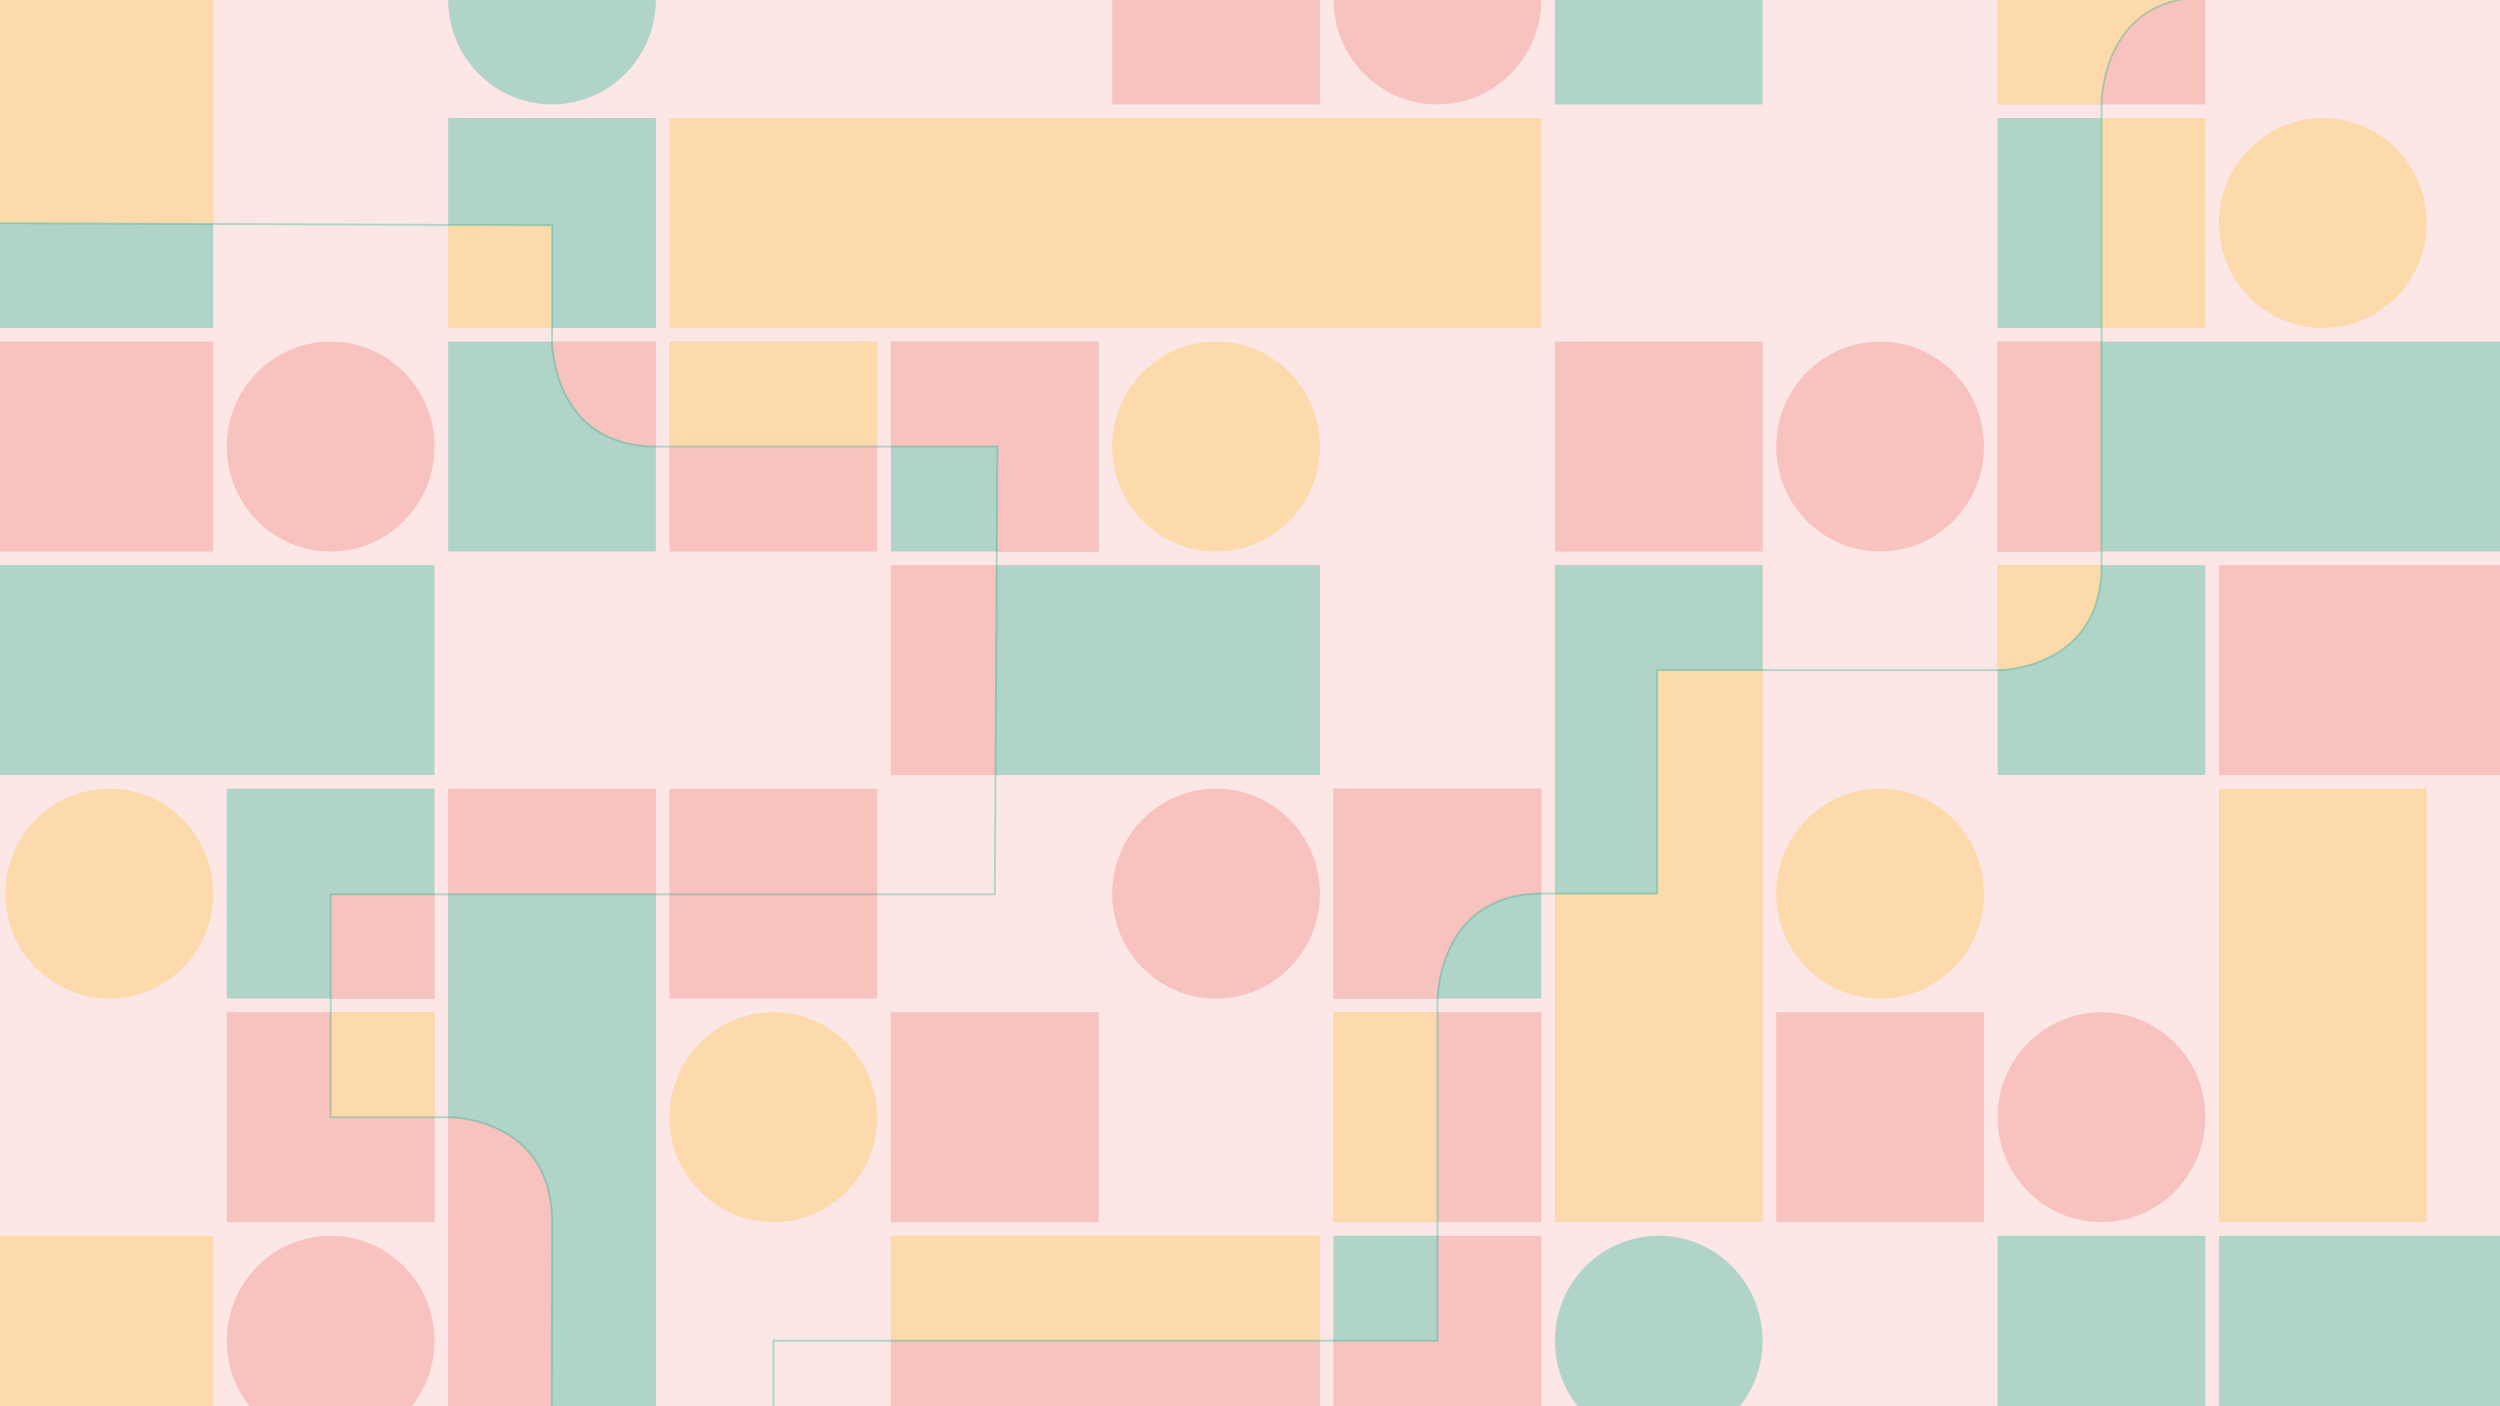 <svg xmlns="http://www.w3.org/2000/svg" xmlns:xlink="http://www.w3.org/1999/xlink" viewBox="0 0 1920 1080"><defs><style>.cls-1,.cls-75{fill:none;}.cls-2{fill:#fbe1e0;opacity:0.8;}.cls-3{clip-path:url(#clip-path);}.cls-4{clip-path:url(#clip-path-2);}.cls-5{opacity:0.3;}.cls-6{clip-path:url(#clip-path-3);}.cls-7{fill:#00a984;}.cls-8{clip-path:url(#clip-path-4);}.cls-9{fill:#ed6b62;}.cls-10{clip-path:url(#clip-path-5);}.cls-11{clip-path:url(#clip-path-6);}.cls-12{fill:#fbbb21;}.cls-13{clip-path:url(#clip-path-7);}.cls-14{clip-path:url(#clip-path-8);}.cls-15{clip-path:url(#clip-path-9);}.cls-16{clip-path:url(#clip-path-10);}.cls-17{clip-path:url(#clip-path-11);}.cls-18{clip-path:url(#clip-path-12);}.cls-19{clip-path:url(#clip-path-13);}.cls-20{clip-path:url(#clip-path-14);}.cls-21{clip-path:url(#clip-path-15);}.cls-22{clip-path:url(#clip-path-16);}.cls-23{clip-path:url(#clip-path-17);}.cls-24{clip-path:url(#clip-path-18);}.cls-25{clip-path:url(#clip-path-19);}.cls-26{clip-path:url(#clip-path-20);}.cls-27{clip-path:url(#clip-path-21);}.cls-28{clip-path:url(#clip-path-22);}.cls-29{clip-path:url(#clip-path-23);}.cls-30{clip-path:url(#clip-path-24);}.cls-31{clip-path:url(#clip-path-25);}.cls-32{clip-path:url(#clip-path-26);}.cls-33{clip-path:url(#clip-path-27);}.cls-34{clip-path:url(#clip-path-28);}.cls-35{clip-path:url(#clip-path-29);}.cls-36{clip-path:url(#clip-path-30);}.cls-37{clip-path:url(#clip-path-31);}.cls-38{clip-path:url(#clip-path-32);}.cls-39{clip-path:url(#clip-path-33);}.cls-40{clip-path:url(#clip-path-34);}.cls-41{clip-path:url(#clip-path-35);}.cls-42{clip-path:url(#clip-path-36);}.cls-43{clip-path:url(#clip-path-37);}.cls-44{clip-path:url(#clip-path-38);}.cls-45{clip-path:url(#clip-path-39);}.cls-46{clip-path:url(#clip-path-40);}.cls-47{clip-path:url(#clip-path-41);}.cls-48{clip-path:url(#clip-path-42);}.cls-49{clip-path:url(#clip-path-43);}.cls-50{clip-path:url(#clip-path-44);}.cls-51{clip-path:url(#clip-path-45);}.cls-52{clip-path:url(#clip-path-46);}.cls-53{clip-path:url(#clip-path-47);}.cls-54{clip-path:url(#clip-path-48);}.cls-55{clip-path:url(#clip-path-49);}.cls-56{clip-path:url(#clip-path-50);}.cls-57{clip-path:url(#clip-path-51);}.cls-58{clip-path:url(#clip-path-52);}.cls-59{clip-path:url(#clip-path-53);}.cls-60{clip-path:url(#clip-path-54);}.cls-61{clip-path:url(#clip-path-55);}.cls-62{clip-path:url(#clip-path-56);}.cls-63{clip-path:url(#clip-path-57);}.cls-64{clip-path:url(#clip-path-58);}.cls-65{clip-path:url(#clip-path-59);}.cls-66{clip-path:url(#clip-path-60);}.cls-67{clip-path:url(#clip-path-61);}.cls-68{clip-path:url(#clip-path-62);}.cls-69{clip-path:url(#clip-path-63);}.cls-70{clip-path:url(#clip-path-64);}.cls-71{clip-path:url(#clip-path-65);}.cls-72{clip-path:url(#clip-path-66);}.cls-73{clip-path:url(#clip-path-67);}.cls-74{clip-path:url(#clip-path-68);}.cls-75{stroke:#00a984;stroke-width:1.5px;}</style><clipPath id="clip-path"><rect class="cls-1" x="-23.41" y="-108.58" width="1966.94" height="1416.58"/></clipPath><clipPath id="clip-path-2"><rect class="cls-1" x="-23.41" y="-108.58" width="1966.94" height="1416.58"/></clipPath><clipPath id="clip-path-3"><rect class="cls-1" x="-38.67" y="421.1" width="389" height="175.99"/></clipPath><clipPath id="clip-path-4"><rect class="cls-1" x="327.54" y="592.78" width="192.8" height="717.07"/></clipPath><clipPath id="clip-path-5"><polygon class="cls-1" points="503.69 1308 503.69 773.13 503.69 715.87 503.69 605.72 344.18 605.72 344.18 715.87 344.18 773.13 344.18 1308 503.69 1308"/></clipPath><clipPath id="clip-path-6"><rect class="cls-1" x="1687.52" y="592.78" width="192.8" height="347.67"/></clipPath><clipPath id="clip-path-7"><rect class="cls-1" x="667.53" y="421.1" width="362.8" height="175.99"/></clipPath><clipPath id="clip-path-8"><polygon class="cls-1" points="1013.69 595.24 1013.69 434.04 935.86 434.04 854.17 434.04 684.17 434.04 684.17 595.24 854.17 595.24 935.86 595.24 1013.69 595.24"/></clipPath><clipPath id="clip-path-9"><rect class="cls-1" x="1517.53" y="249.42" width="442.64" height="175.99"/></clipPath><clipPath id="clip-path-10"><polygon class="cls-1" points="1943.53 423.56 1943.53 262.36 1891.13 262.36 1812.8 262.36 1534.17 262.36 1534.17 423.56 1812.8 423.56 1891.13 423.56 1943.53 423.56"/></clipPath><clipPath id="clip-path-11"><rect class="cls-1" x="1177.53" y="421.1" width="192.8" height="519.34"/></clipPath><clipPath id="clip-path-12"><polygon class="cls-1" points="1353.68 938.59 1353.68 595.24 1353.68 562.4 1353.68 434.04 1194.17 434.04 1194.17 562.4 1194.17 595.24 1194.17 938.59 1353.68 938.59"/></clipPath><clipPath id="clip-path-13"><rect class="cls-1" x="497.54" y="77.74" width="702.79" height="175.99"/></clipPath><clipPath id="clip-path-14"><rect class="cls-1" x="-38.67" y="-120.14" width="219.01" height="373.87"/></clipPath><clipPath id="clip-path-15"><polygon class="cls-1" points="163.7 251.88 163.7 183.99 163.7 78 163.7 -107.2 -22.03 -107.2 -22.03 78 -22.03 183.99 -22.03 251.88 163.7 251.88"/></clipPath><clipPath id="clip-path-16"><rect class="cls-1" x="-38.67" y="249.42" width="219.01" height="175.99"/></clipPath><clipPath id="clip-path-17"><rect class="cls-1" x="-12.46" y="592.78" width="192.8" height="175.99"/></clipPath><clipPath id="clip-path-18"><rect class="cls-1" x="-38.67" y="936.13" width="219.01" height="175.99"/></clipPath><clipPath id="clip-path-19"><rect class="cls-1" x="667.53" y="249.42" width="192.8" height="175.99"/></clipPath><clipPath id="clip-path-20"><rect class="cls-1" x="684.18" y="262.36" width="159.52" height="161.2"/></clipPath><clipPath id="clip-path-21"><rect class="cls-1" x="667.53" y="764.45" width="192.8" height="175.99"/></clipPath><clipPath id="clip-path-22"><rect class="cls-1" x="1347.53" y="249.42" width="192.8" height="175.99"/></clipPath><clipPath id="clip-path-23"><rect class="cls-1" x="1347.53" y="592.78" width="192.8" height="175.99"/></clipPath><clipPath id="clip-path-24"><rect class="cls-1" x="1347.53" y="764.45" width="192.8" height="175.99"/></clipPath><clipPath id="clip-path-25"><rect class="cls-1" x="327.54" y="-93.93" width="192.8" height="175.99"/></clipPath><clipPath id="clip-path-26"><rect class="cls-1" x="327.54" y="249.42" width="192.8" height="175.99"/></clipPath><clipPath id="clip-path-27"><rect class="cls-1" x="344.18" y="262.36" width="159.52" height="161.2"/></clipPath><clipPath id="clip-path-28"><rect class="cls-1" x="327.54" y="77.74" width="192.8" height="175.99"/></clipPath><clipPath id="clip-path-29"><rect class="cls-1" x="344.18" y="90.69" width="159.52" height="161.2"/></clipPath><clipPath id="clip-path-30"><rect class="cls-1" x="1007.53" y="-93.93" width="192.8" height="175.99"/></clipPath><clipPath id="clip-path-31"><rect class="cls-1" x="1007.53" y="592.78" width="192.8" height="175.99"/></clipPath><clipPath id="clip-path-32"><rect class="cls-1" x="1024.17" y="605.72" width="159.52" height="161.2"/></clipPath><clipPath id="clip-path-33"><rect class="cls-1" x="1007.53" y="764.45" width="192.8" height="175.99"/></clipPath><clipPath id="clip-path-34"><rect class="cls-1" x="1024.17" y="777.4" width="159.52" height="161.2"/></clipPath><clipPath id="clip-path-35"><rect class="cls-1" x="1007.53" y="936.13" width="192.8" height="175.99"/></clipPath><clipPath id="clip-path-36"><rect class="cls-1" x="1024.17" y="949.07" width="159.52" height="161.2"/></clipPath><clipPath id="clip-path-37"><rect class="cls-1" x="1687.52" y="77.74" width="192.8" height="175.99"/></clipPath><clipPath id="clip-path-38"><rect class="cls-1" x="1687.52" y="421.1" width="272.64" height="175.99"/></clipPath><clipPath id="clip-path-39"><rect class="cls-1" x="157.54" y="249.42" width="192.8" height="175.99"/></clipPath><clipPath id="clip-path-40"><rect class="cls-1" x="157.54" y="592.78" width="192.8" height="175.99"/></clipPath><clipPath id="clip-path-41"><rect class="cls-1" x="174.18" y="605.72" width="159.52" height="161.2"/></clipPath><clipPath id="clip-path-42"><rect class="cls-1" x="157.54" y="764.45" width="192.8" height="175.99"/></clipPath><clipPath id="clip-path-43"><rect class="cls-1" x="174.18" y="777.4" width="159.52" height="161.2"/></clipPath><clipPath id="clip-path-44"><rect class="cls-1" x="157.54" y="936.13" width="192.8" height="175.99"/></clipPath><clipPath id="clip-path-45"><rect class="cls-1" x="837.53" y="-120.14" width="192.8" height="202.19"/></clipPath><clipPath id="clip-path-46"><rect class="cls-1" x="837.53" y="249.42" width="192.8" height="175.99"/></clipPath><clipPath id="clip-path-47"><rect class="cls-1" x="837.53" y="592.78" width="192.8" height="175.99"/></clipPath><clipPath id="clip-path-48"><rect class="cls-1" x="667.53" y="936.13" width="362.8" height="175.99"/></clipPath><clipPath id="clip-path-49"><polygon class="cls-1" points="1013.69 1110.27 1013.69 949.07 963.37 949.07 854.17 949.07 684.17 949.07 684.17 1110.27 854.17 1110.27 963.37 1110.27 1013.69 1110.27"/></clipPath><clipPath id="clip-path-50"><rect class="cls-1" x="1517.52" y="-120.14" width="192.8" height="202.19"/></clipPath><clipPath id="clip-path-51"><rect class="cls-1" x="1534.17" y="-107.2" width="159.52" height="187.4"/></clipPath><clipPath id="clip-path-52"><rect class="cls-1" x="1517.52" y="77.74" width="192.8" height="175.99"/></clipPath><clipPath id="clip-path-53"><rect class="cls-1" x="1534.17" y="90.69" width="159.52" height="161.2"/></clipPath><clipPath id="clip-path-54"><rect class="cls-1" x="1517.52" y="421.1" width="192.8" height="175.99"/></clipPath><clipPath id="clip-path-55"><rect class="cls-1" x="1534.17" y="434.04" width="159.52" height="161.2"/></clipPath><clipPath id="clip-path-56"><rect class="cls-1" x="1517.52" y="764.45" width="192.8" height="175.99"/></clipPath><clipPath id="clip-path-57"><rect class="cls-1" x="1517.52" y="936.13" width="192.8" height="175.99"/></clipPath><clipPath id="clip-path-58"><rect class="cls-1" x="1687.52" y="936.13" width="272.64" height="175.99"/></clipPath><clipPath id="clip-path-59"><rect class="cls-1" x="497.54" y="249.42" width="192.8" height="175.99"/></clipPath><clipPath id="clip-path-60"><rect class="cls-1" x="514.18" y="262.36" width="159.52" height="161.2"/></clipPath><clipPath id="clip-path-61"><rect class="cls-1" x="497.54" y="592.78" width="192.8" height="175.99"/></clipPath><clipPath id="clip-path-62"><rect class="cls-1" x="497.54" y="764.45" width="192.8" height="175.99"/></clipPath><clipPath id="clip-path-63"><rect class="cls-1" x="497.54" y="1107.81" width="192.8" height="202.04"/></clipPath><clipPath id="clip-path-64"><rect class="cls-1" x="514.18" y="1120.75" width="159.52" height="187.25"/></clipPath><clipPath id="clip-path-65"><rect class="cls-1" x="1177.53" y="-120.14" width="192.8" height="202.19"/></clipPath><clipPath id="clip-path-66"><rect class="cls-1" x="1177.53" y="249.42" width="192.8" height="175.99"/></clipPath><clipPath id="clip-path-67"><rect class="cls-1" x="1177.53" y="936.13" width="192.8" height="175.99"/></clipPath><clipPath id="clip-path-68"><rect class="cls-1" x="-40.05" y="-121.52" width="2000.22" height="1326.03"/></clipPath></defs><g id="Layer_2" data-name="Layer 2"><rect class="cls-2" x="-53.5" y="-116" width="2028" height="1431"/></g><g id="Layer_1" data-name="Layer 1"><g class="cls-3"><g class="cls-4"><g class="cls-5"><g class="cls-6"><polygon class="cls-7" points="333.7 595.24 333.7 434.04 255.23 434.04 161.49 434.04 -22.03 434.04 -22.03 595.24 161.49 595.24 255.23 595.24 333.7 595.24"/></g></g><g class="cls-5"><g class="cls-8"><polygon class="cls-9" points="503.69 1308 503.69 773.13 503.69 715.87 503.69 605.72 344.18 605.72 344.18 715.87 344.18 773.13 344.18 1308 503.69 1308"/><g class="cls-10"><path class="cls-7" d="M-22,171.29l446,1.73v89.35s0,80.59,80.2,80.59H766l-2,343.93h-510V858h90.94s79.06,0,79.06,80.6c0,78.62-.44,262.67-.44,262.67h91.73s78.71.08,78.71-80.52v-91.07h510V768.13s0-81.81,79.76-81.81h88.93V514.64h262.07s79.23,0,79.23-80.6V78.88s0-81,79.76-81h276V-107.19H-22Z"/></g></g></g><g class="cls-5"><g class="cls-11"><polygon class="cls-12" points="1863.68 938.59 1863.68 877.99 1863.68 832.25 1863.68 605.72 1704.16 605.72 1704.16 832.25 1704.16 877.99 1704.16 938.59 1863.68 938.59"/></g></g><g class="cls-5"><g class="cls-13"><polygon class="cls-9" points="1013.69 595.24 1013.69 434.04 935.85 434.04 854.17 434.04 684.17 434.04 684.17 595.24 854.17 595.24 935.85 595.24 1013.69 595.24"/><g class="cls-14"><path class="cls-7" d="M-22,171.29l446,1.73v89.35s0,80.59,80.2,80.59H766l-2,343.93h-510V858h90.94s79.06,0,79.06,80.6c0,78.62-.44,262.67-.44,262.67h91.73s78.71.08,78.71-80.52v-91.07h510V768.13s0-81.81,79.76-81.81h88.93V514.64h262.07s79.23,0,79.23-80.6V78.88s0-81,79.76-81h276V-107.19H-22Z"/></g></g></g><g class="cls-5"><g class="cls-15"><polygon class="cls-7" points="1943.53 423.56 1943.53 262.36 1891.13 262.36 1812.8 262.36 1534.17 262.36 1534.17 423.56 1812.8 423.56 1891.13 423.56 1943.53 423.56"/><g class="cls-16"><path class="cls-9" d="M-22,171.28l446,1.73v89.35s0,80.6,80.2,80.6H766l-2,343.92h-510V858h90.94s79.06,0,79.06,80.6c0,78.62-.44,262.68-.44,262.68h91.73s78.71.08,78.71-80.53v-91.07h510V768.12s0-81.81,79.76-81.81h88.93V514.64h262.07s79.23,0,79.23-80.6V78.87s0-81,79.76-81h276V-107.2H-22Z"/></g></g></g><g class="cls-5"><g class="cls-17"><polygon class="cls-12" points="1353.69 938.59 1353.69 595.24 1353.69 562.4 1353.69 434.04 1194.17 434.04 1194.17 562.4 1194.17 595.24 1194.17 938.59 1353.69 938.59"/><g class="cls-18"><path class="cls-7" d="M-22,171.28l446,1.73v89.35s0,80.6,80.2,80.6H766l-2,343.92h-510V858h90.94s79.06,0,79.06,80.6c0,78.62-.44,262.68-.44,262.68h91.73s78.71.08,78.71-80.53v-91.07h510V768.12s0-81.81,79.76-81.81h88.93V514.64h262.07s79.23,0,79.23-80.6V78.87s0-81,79.76-81h276V-107.2H-22Z"/></g></g></g><g class="cls-5"><g class="cls-19"><polygon class="cls-12" points="1183.69 251.88 1183.69 90.69 1069.51 90.69 1024.17 90.69 514.18 90.69 514.18 251.88 1024.17 251.88 1069.51 251.88 1183.69 251.88"/></g></g><g class="cls-5"><g class="cls-20"><polygon class="cls-7" points="163.7 251.88 163.7 183.99 163.7 78 163.7 -107.2 -22.03 -107.2 -22.03 78 -22.03 183.99 -22.03 251.88 163.7 251.88"/><g class="cls-21"><path class="cls-12" d="M-22,171.29l446,1.73v89.35s0,80.59,80.2,80.59H766l-2,343.93h-510V858h90.94s79.06,0,79.06,80.6c0,78.62-.44,262.67-.44,262.67h91.73s78.71.08,78.71-80.52v-91.07h510V768.13s0-81.81,79.76-81.81h88.93V514.64h262.07s79.23,0,79.23-80.6V78.88s0-81,79.76-81h276V-107.19H-22Z"/></g></g></g><g class="cls-5"><g class="cls-22"><rect class="cls-9" x="-22.03" y="262.36" width="185.72" height="161.2"/></g></g><g class="cls-5"><g class="cls-23"><path class="cls-12" d="M83.94,766.91c44.05,0,79.76-36.08,79.76-80.59s-35.71-80.6-79.76-80.6S4.18,641.8,4.18,686.32s35.71,80.59,79.76,80.59"/></g></g><g class="cls-5"><g class="cls-24"><rect class="cls-12" x="-22.03" y="949.07" width="185.72" height="161.2"/></g></g><g class="cls-5"><g class="cls-25"><rect class="cls-7" x="684.18" y="262.36" width="159.52" height="161.2"/><g class="cls-26"><path class="cls-9" d="M-22,171.28l446,1.73v89.35s0,80.6,80.2,80.6H766l-2,343.92h-510V858h90.94s79.06,0,79.06,80.6c0,78.62-.44,262.68-.44,262.68h91.73s78.71.08,78.71-80.53v-91.07h510V768.12s0-81.81,79.76-81.81h88.93V514.64h262.07s79.23,0,79.23-80.6V78.87s0-81,79.76-81h276V-107.2H-22Z"/></g></g></g><g class="cls-5"><g class="cls-27"><rect class="cls-9" x="684.18" y="777.4" width="159.52" height="161.2"/></g></g><g class="cls-5"><g class="cls-28"><path class="cls-9" d="M1443.93,423.56c44,0,79.75-36.09,79.75-80.6s-35.7-80.6-79.75-80.6-79.76,36.09-79.76,80.6,35.71,80.6,79.76,80.6"/></g></g><g class="cls-5"><g class="cls-29"><path class="cls-12" d="M1443.93,766.91c44,0,79.75-36.08,79.75-80.59s-35.7-80.6-79.75-80.6-79.76,36.08-79.76,80.6,35.71,80.59,79.76,80.59"/></g></g><g class="cls-5"><g class="cls-30"><rect class="cls-9" x="1364.17" y="777.4" width="159.52" height="161.2"/></g></g><g class="cls-5"><g class="cls-31"><path class="cls-7" d="M423.94,80.2c44,0,79.75-36.08,79.75-80.59S468-81,423.94-81,344.18-44.91,344.18-.39,379.89,80.2,423.94,80.2"/></g></g><g class="cls-5"><g class="cls-32"><rect class="cls-7" x="344.18" y="262.36" width="159.52" height="161.2"/><g class="cls-33"><path class="cls-9" d="M-22,171.28l446,1.73v89.35s0,80.6,80.2,80.6H766l-2,343.92h-510V858h90.94s79.06,0,79.06,80.6c0,78.62-.44,262.68-.44,262.68h91.73s78.71.08,78.71-80.53v-91.07h510V768.12s0-81.81,79.76-81.81h88.93V514.64h262.07s79.23,0,79.23-80.6V78.87s0-81,79.76-81h276V-107.2H-22Z"/></g></g></g><g class="cls-5"><g class="cls-34"><rect class="cls-12" x="344.18" y="90.69" width="159.52" height="161.2"/><g class="cls-35"><path class="cls-7" d="M-22,171.29l446,1.73v89.35s0,80.59,80.2,80.59H766l-2,343.93h-510V858h90.94s79.06,0,79.06,80.6c0,78.62-.44,262.67-.44,262.67h91.73s78.71.08,78.71-80.52v-91.07h510V768.13s0-81.81,79.76-81.81h88.93V514.64h262.07s79.23,0,79.23-80.6V78.88s0-81,79.76-81h276V-107.19H-22Z"/></g></g></g><g class="cls-5"><g class="cls-36"><path class="cls-9" d="M1103.93,80.2c44,0,79.76-36.08,79.76-80.59S1148-81,1103.93-81s-79.76,36.08-79.76,80.6,35.71,80.59,79.76,80.59"/></g></g><g class="cls-5"><g class="cls-37"><rect class="cls-7" x="1024.17" y="605.72" width="159.52" height="161.2"/><g class="cls-38"><path class="cls-9" d="M-22,171.29l446,1.73v89.35s0,80.59,80.2,80.59H766l-2,343.93h-510V858h90.94s79.06,0,79.06,80.6c0,78.62-.44,262.67-.44,262.67h91.73s78.71.08,78.71-80.52v-91.07h510V768.13s0-81.81,79.76-81.81h88.93V514.64h262.07s79.23,0,79.23-80.6V78.88s0-81,79.76-81h276V-107.19H-22Z"/></g></g></g><g class="cls-5"><g class="cls-39"><rect class="cls-9" x="1024.17" y="777.4" width="159.52" height="161.2"/><g class="cls-40"><path class="cls-12" d="M-22,171.28l446,1.73v89.35s0,80.6,80.2,80.6H766l-2,343.92h-510V858h90.94s79.06,0,79.06,80.6c0,78.62-.44,262.68-.44,262.68h91.73s78.71.08,78.71-80.53v-91.07h510V768.12s0-81.81,79.76-81.81h88.93V514.64h262.07s79.23,0,79.23-80.6V78.87s0-81,79.76-81h276V-107.2H-22Z"/></g></g></g><g class="cls-5"><g class="cls-41"><rect class="cls-9" x="1024.17" y="949.07" width="159.52" height="161.2"/><g class="cls-42"><path class="cls-7" d="M-22,171.29l446,1.73v89.35s0,80.59,80.2,80.59H766l-2,343.93h-510V858h90.94s79.06,0,79.06,80.6c0,78.62-.44,262.67-.44,262.67h91.73s78.71.08,78.71-80.52v-91.07h510V768.13s0-81.81,79.76-81.81h88.93V514.64h262.07s79.23,0,79.23-80.6V78.88s0-81,79.76-81h276V-107.19H-22Z"/></g></g></g><g class="cls-5"><g class="cls-43"><path class="cls-12" d="M1783.92,251.88c44,0,79.76-36.08,79.76-80.6S1828,90.69,1783.92,90.69s-79.76,36.08-79.76,80.59,35.71,80.6,79.76,80.6"/></g></g><g class="cls-5"><g class="cls-44"><rect class="cls-9" x="1704.16" y="434.04" width="239.36" height="161.2"/></g></g><g class="cls-5"><g class="cls-45"><path class="cls-9" d="M253.94,423.56c44.05,0,79.76-36.09,79.76-80.6s-35.71-80.6-79.76-80.6-79.76,36.09-79.76,80.6,35.71,80.6,79.76,80.6"/></g></g><g class="cls-5"><g class="cls-46"><rect class="cls-7" x="174.18" y="605.72" width="159.52" height="161.2"/><g class="cls-47"><path class="cls-9" d="M-22,171.29l446,1.73v89.35s0,80.59,80.2,80.59H766l-2,343.93h-510V858h90.94s79.06,0,79.06,80.6c0,78.62-.44,262.67-.44,262.67h91.73s78.71.08,78.71-80.52v-91.07h510V768.13s0-81.81,79.76-81.81h88.93V514.64h262.07s79.23,0,79.23-80.6V78.88s0-81,79.76-81h276V-107.19H-22Z"/></g></g></g><g class="cls-5"><g class="cls-48"><rect class="cls-9" x="174.18" y="777.4" width="159.52" height="161.2"/><g class="cls-49"><path class="cls-12" d="M-22,171.28l446,1.73v89.35s0,80.6,80.2,80.6H766l-2,343.92h-510V858h90.94s79.06,0,79.06,80.6c0,78.62-.44,262.68-.44,262.68h91.73s78.71.08,78.71-80.53v-91.07h510V768.12s0-81.81,79.76-81.81h88.93V514.64h262.07s79.23,0,79.23-80.6V78.87s0-81,79.76-81h276V-107.2H-22Z"/></g></g></g><g class="cls-5"><g class="cls-50"><path class="cls-9" d="M253.94,1110.27c44.05,0,79.76-36.09,79.76-80.6s-35.71-80.6-79.76-80.6-79.76,36.09-79.76,80.6,35.71,80.6,79.76,80.6"/></g></g><g class="cls-5"><g class="cls-51"><rect class="cls-9" x="854.17" y="-107.2" width="159.52" height="187.4"/></g></g><g class="cls-5"><g class="cls-52"><path class="cls-12" d="M933.93,423.56c44.05,0,79.76-36.09,79.76-80.6s-35.71-80.6-79.76-80.6-79.76,36.09-79.76,80.6,35.71,80.6,79.76,80.6"/></g></g><g class="cls-5"><g class="cls-53"><path class="cls-9" d="M933.93,766.91c44.05,0,79.76-36.08,79.76-80.59s-35.71-80.6-79.76-80.6-79.76,36.08-79.76,80.6,35.71,80.59,79.76,80.59"/></g></g><g class="cls-5"><g class="cls-54"><polygon class="cls-9" points="1013.69 1110.27 1013.69 949.07 963.37 949.07 854.17 949.07 684.17 949.07 684.17 1110.27 854.17 1110.27 963.37 1110.27 1013.69 1110.27"/><g class="cls-55"><path class="cls-12" d="M-22,171.29l446,1.73v89.35s0,80.59,80.2,80.59H766l-2,343.93h-510V858h90.94s79.06,0,79.06,80.6c0,78.62-.44,262.67-.44,262.67h91.73s78.71.08,78.71-80.52v-91.07h510V768.13s0-81.81,79.76-81.81h88.93V514.64h262.07s79.23,0,79.23-80.6V78.88s0-81,79.76-81h276V-107.19H-22Z"/></g></g></g><g class="cls-5"><g class="cls-56"><rect class="cls-9" x="1534.17" y="-107.2" width="159.52" height="187.4"/><g class="cls-57"><path class="cls-12" d="M-22,171.29l446,1.73v89.35s0,80.59,80.2,80.59H766l-2,343.93h-510V858h90.94s79.06,0,79.06,80.6c0,78.62-.44,262.67-.44,262.67h91.73s78.71.08,78.71-80.52v-91.07h510V768.13s0-81.81,79.76-81.81h88.93V514.64h262.07s79.23,0,79.23-80.6V78.88s0-81,79.76-81h276V-107.19H-22Z"/></g></g></g><g class="cls-5"><g class="cls-58"><rect class="cls-12" x="1534.17" y="90.69" width="159.52" height="161.2"/><g class="cls-59"><path class="cls-7" d="M-22,171.29l446,1.73v89.35s0,80.59,80.2,80.59H766l-2,343.93h-510V858h90.94s79.06,0,79.06,80.6c0,78.62-.44,262.67-.44,262.67h91.73s78.71.08,78.71-80.52v-91.07h510V768.13s0-81.81,79.76-81.81h88.93V514.64h262.07s79.23,0,79.23-80.6V78.88s0-81,79.76-81h276V-107.19H-22Z"/></g></g></g><g class="cls-5"><g class="cls-60"><rect class="cls-7" x="1534.17" y="434.04" width="159.52" height="161.2"/><g class="cls-61"><path class="cls-12" d="M-22,171.29l446,1.73v89.35s0,80.59,80.2,80.59H766l-2,343.93h-510V858h90.94s79.06,0,79.06,80.6c0,78.62-.44,262.67-.44,262.67h91.73s78.71.08,78.71-80.52v-91.07h510V768.13s0-81.81,79.76-81.81h88.93V514.64h262.07s79.23,0,79.23-80.6V78.88s0-81,79.76-81h276V-107.19H-22Z"/></g></g></g><g class="cls-5"><g class="cls-62"><path class="cls-9" d="M1613.92,938.59c44,0,79.76-36.08,79.76-80.6S1658,777.4,1613.92,777.4s-79.75,36.08-79.75,80.59,35.71,80.6,79.75,80.6"/></g></g><g class="cls-5"><g class="cls-63"><rect class="cls-7" x="1534.17" y="949.07" width="159.52" height="161.2"/></g></g><g class="cls-5"><g class="cls-64"><rect class="cls-7" x="1704.16" y="949.07" width="239.36" height="161.2"/></g></g><g class="cls-5"><g class="cls-65"><rect class="cls-9" x="514.18" y="262.36" width="159.52" height="161.2"/><g class="cls-66"><path class="cls-12" d="M-22,171.28l446,1.73v89.35s0,80.6,80.2,80.6H766l-2,343.92h-510V858h90.94s79.06,0,79.06,80.6c0,78.62-.44,262.68-.44,262.68h91.73s78.71.08,78.71-80.53v-91.07h510V768.12s0-81.81,79.76-81.81h88.93V514.64h262.07s79.23,0,79.23-80.6V78.87s0-81,79.76-81h276V-107.2H-22Z"/></g></g></g><g class="cls-5"><g class="cls-67"><rect class="cls-9" x="514.18" y="605.72" width="159.52" height="161.2"/></g></g><g class="cls-5"><g class="cls-68"><path class="cls-12" d="M593.93,938.59c44.05,0,79.76-36.08,79.76-80.6S638,777.4,593.93,777.4,514.18,813.48,514.18,858s35.71,80.6,79.75,80.6"/></g></g><g class="cls-5"><g class="cls-69"><g class="cls-70"><path class="cls-12" d="M-22,171.29l446,1.73v89.35s0,80.59,80.2,80.59H766l-2,343.93h-510V858h90.94s79.06,0,79.06,80.6c0,78.62-.44,262.67-.44,262.67h91.73s78.71.08,78.71-80.52v-91.07h510V768.13s0-81.81,79.76-81.81h88.93V514.64h262.07s79.23,0,79.23-80.6V78.88s0-81,79.76-81h276V-107.19H-22Z"/></g></g></g><g class="cls-5"><g class="cls-71"><rect class="cls-7" x="1194.17" y="-107.2" width="159.52" height="187.4"/></g></g><g class="cls-5"><g class="cls-72"><rect class="cls-9" x="1194.17" y="262.36" width="159.52" height="161.2"/></g></g><g class="cls-5"><g class="cls-73"><path class="cls-7" d="M1273.93,1110.27c44,0,79.76-36.09,79.76-80.6s-35.71-80.6-79.76-80.6-79.76,36.09-79.76,80.6,35.71,80.6,79.76,80.6"/></g></g><g class="cls-5"><g class="cls-74"><path class="cls-75" d="M1943.53-107.19H-22V171.29l446,1.73v89.35s0,80.59,80.2,80.59H766l-2,343.93h-510V858h90.94s79.06,0,79.06,80.61c0,78.62-.44,262.67-.44,262.67h91.73s78.71.08,78.71-80.52v-91.07h510V768.13s0-81.81,79.76-81.81h88.93V514.65h262.07s79.23,0,79.23-80.61V78.88s0-81,79.76-81h249.85"/></g></g></g></g></g></svg>